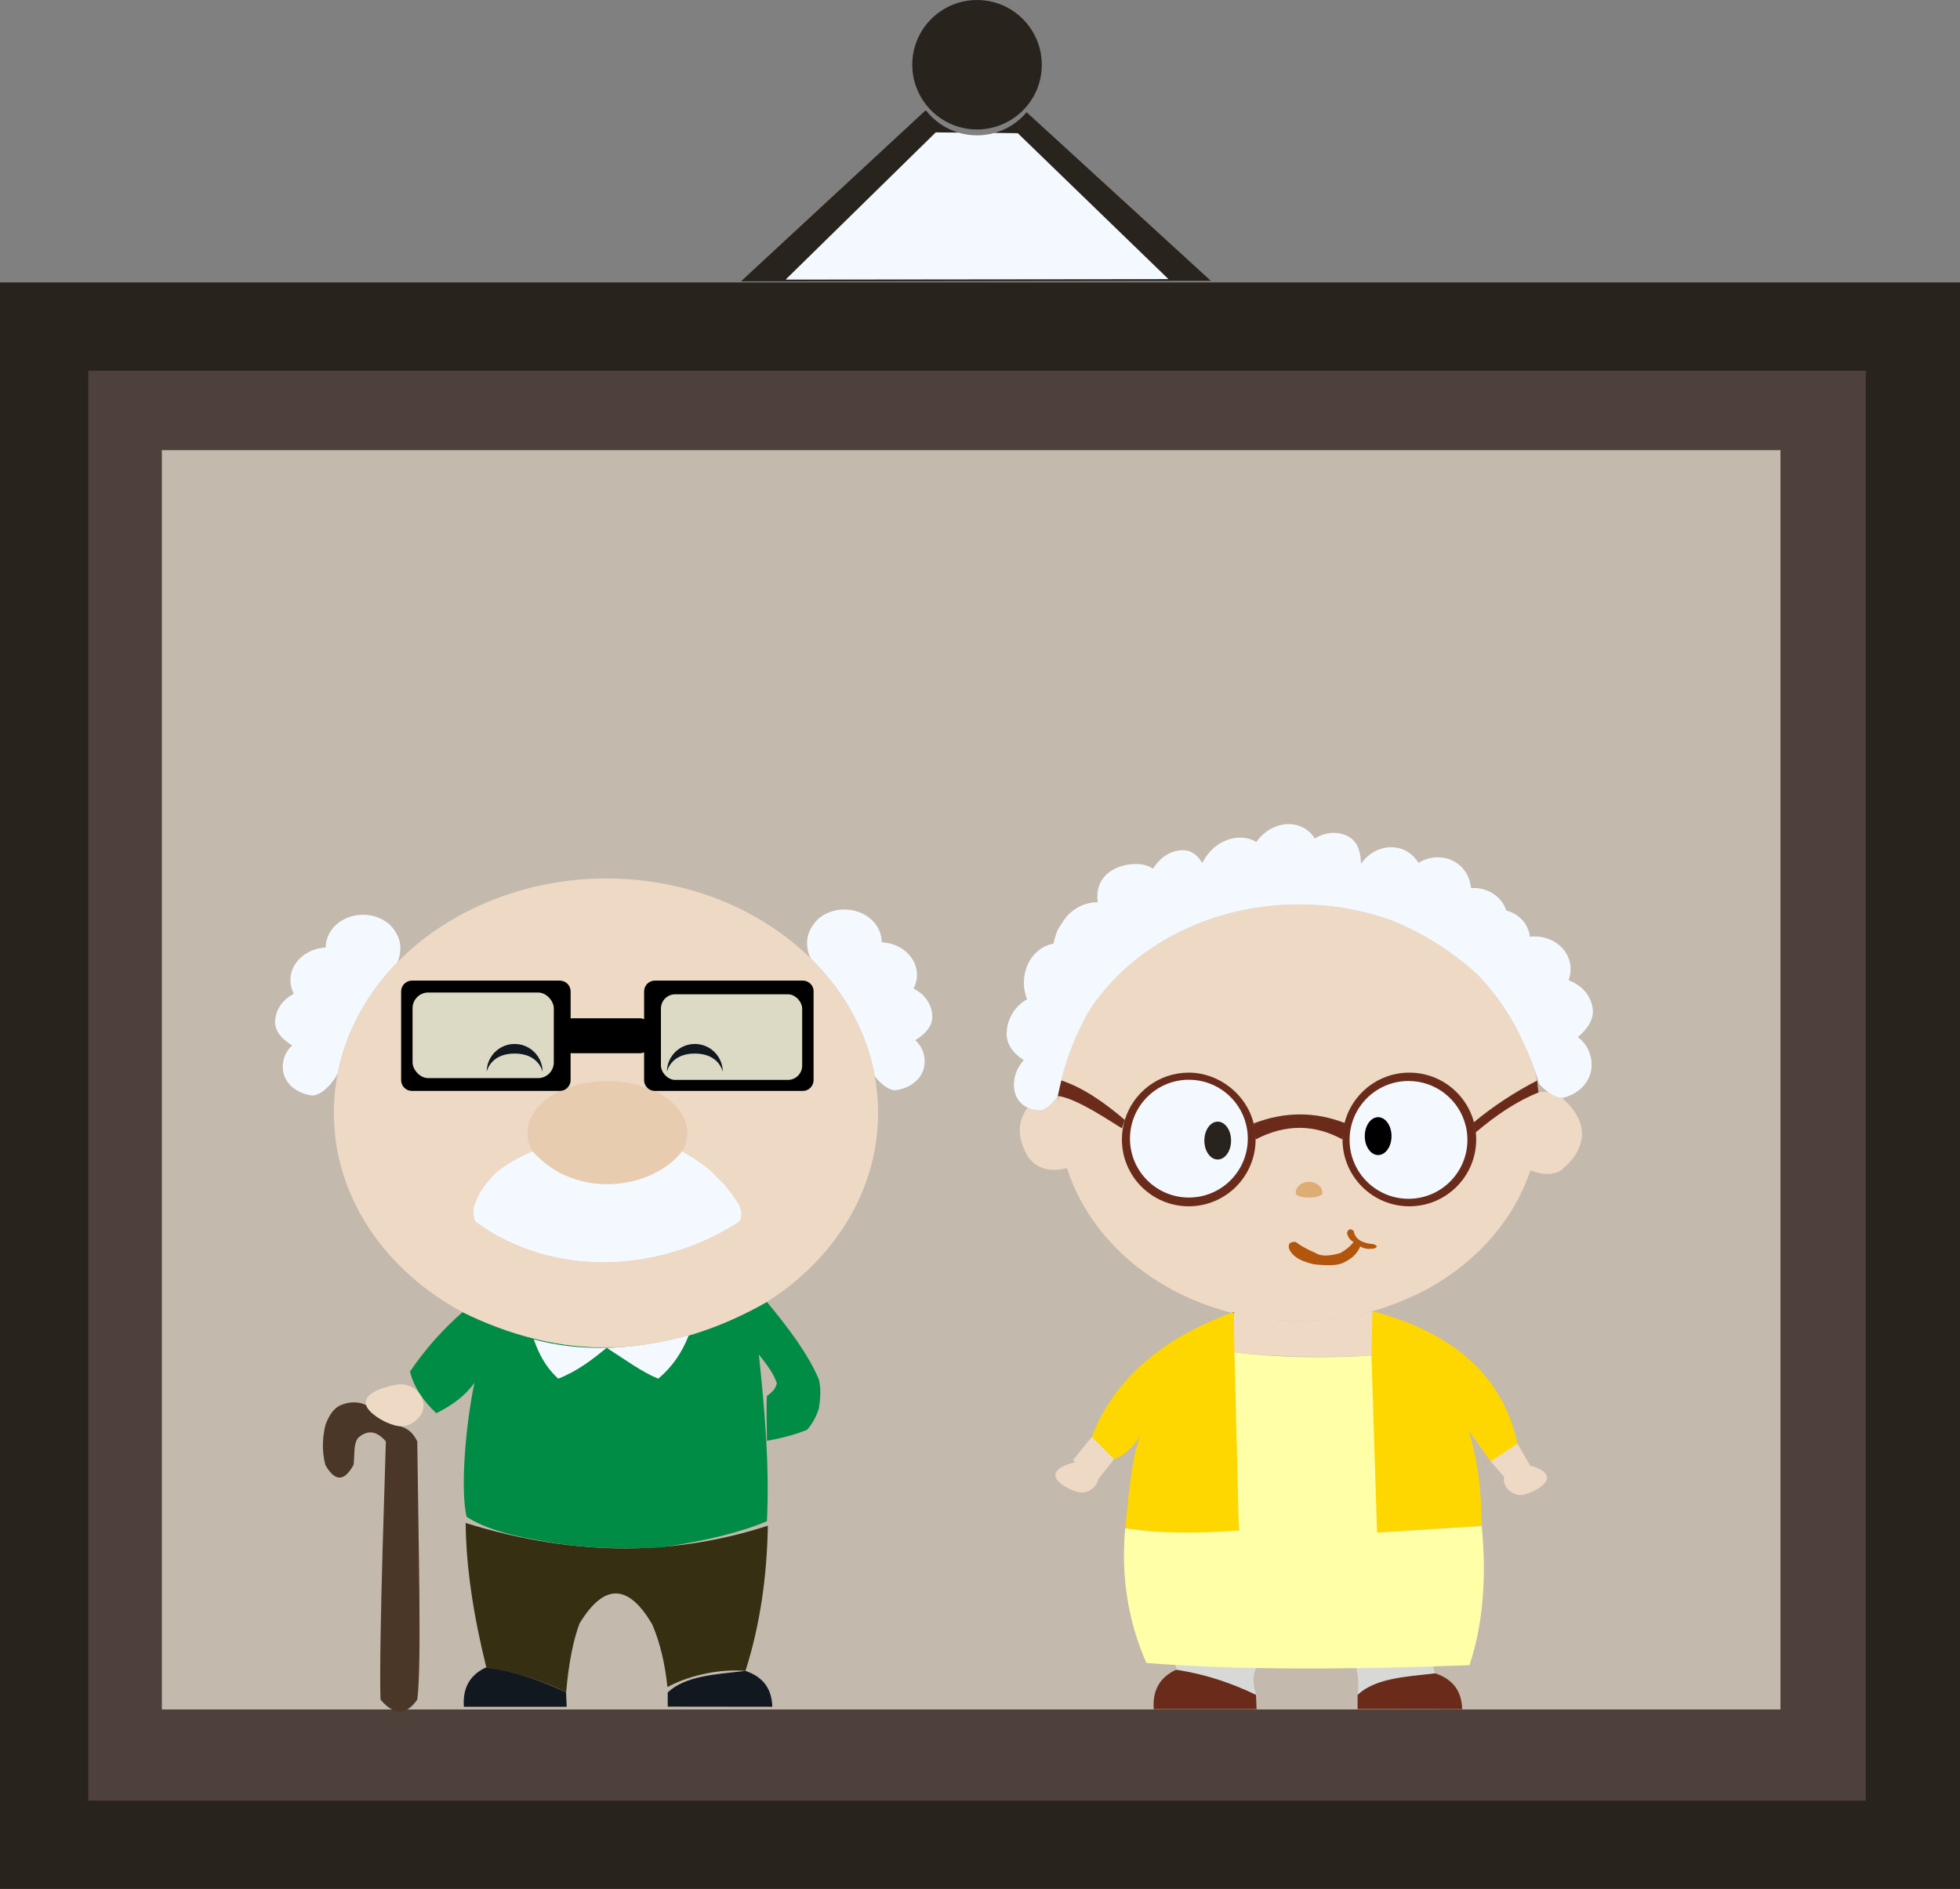 <?xml version="1.0" encoding="UTF-8"?>
<svg id="Layer_2" data-name="Layer 2" xmlns="http://www.w3.org/2000/svg" viewBox="0 0 879.63 847.93">
  <rect x="0" y="0" width="879.63" height="847.93" fill="#808080" stroke="none"/>
  <defs>
    <style>
      .cls-1, .cls-2 {
        fill: none;
      }

      .cls-1, .cls-3, .cls-4, .cls-5, .cls-6, .cls-7, .cls-8, .cls-9, .cls-10, .cls-11, .cls-12, .cls-13, .cls-14, .cls-15, .cls-16, .cls-17, .cls-18, .cls-19 {
        stroke-width: 0px;
      }

      .cls-20 {
        fill: #dcd9c4;
      }

      .cls-20, .cls-2 {
        stroke: #000;
        stroke-miterlimit: 10;
      }

      .cls-4 {
        fill: #4a3728;
      }

      .cls-5 {
        fill: #4e403b;
      }

      .cls-6 {
        fill: #28231d;
      }

      .cls-7 {
        fill: #372f12;
      }

      .cls-8 {
        fill: #111820;
      }

      .cls-9 {
        fill: #c3b9ad;
      }

      .cls-10 {
        fill: #dead75;
      }

      .cls-11 {
        fill: #d8d9d7;
      }

      .cls-12 {
        fill: #b2560d;
      }

      .cls-13 {
        fill: #ffffa7;
      }

      .cls-14 {
        fill: #eed9c4;
      }

      .cls-15 {
        fill: gold;
      }

      .cls-16 {
        fill: #e8ccb0;
      }

      .cls-17 {
        fill: #f4f9ff;
      }

      .cls-18 {
        fill: #6a2b1a;
      }

      .cls-19 {
        fill: #008c45;
      }
    </style>
  </defs>
  <g id="mellemgrund">
    <g id="ramme">
      <g id="ramme-2" data-name="ramme">
        <g>
          <rect class="cls-6" y="126.79" width="879.63" height="721.13"/>
          <rect class="cls-5" x="39.62" y="166.42" width="797.74" height="641.89"/>
          <rect class="cls-9" x="72.64" y="202.08" width="726.42" height="565.29"/>
          <path class="cls-6" d="m467.55,29.06c0,7.13-2.56,13.66-6.82,18.7-3.72,4.44-8.74,7.71-14.48,9.3-2.46.69-5.07,1.06-7.77,1.06-2.91,0-5.71-.42-8.35-1.21-5.81-1.74-10.86-5.23-14.5-9.88-3.88-4.94-6.21-11.17-6.21-17.96,0-16.06,13-29.06,29.06-29.06s29.06,13,29.06,29.06Z"/>
          <path class="cls-6" d="m543.39,126.05l-210.85.24,82.71-76.63h.4c3.64,4.65,8.69,8.14,14.5,9.88l-10.17-.11-67.33,66.04,171.7-.19-67.6-65.48-10.49-.11c5.73-1.58,10.75-4.86,14.48-9.3l82.65,75.65Z"/>
          <path class="cls-17" d="m524.34,125.29l-171.7.19,67.33-66.04,10.17.11c2.64.79,5.44,1.21,8.35,1.21,2.69,0,5.31-.37,7.77-1.06l10.49.11,67.6,65.48Z"/>
        </g>
      </g>
      <g id="mand">
        <path id="bukser" class="cls-7" d="m208.99,683.67c.16,19.74,3.47,41.48,9.26,64.79,13.03,2.27,25.14,5.78,35.81,11.27,1.21-13.74,3.31-23.69,6.04-30.99,11.51-18.89,22.32-17.08,32.6.4,3.67,8.56,5.78,18.05,6.84,28.17,10.69-5.8,24.71-8.19,35.01-7.24,6.58-20.61,9.66-42.43,10.06-65.19-40.08,12.96-84.5,14.61-135.61-1.21Z"/>
        <path id="venstre_sko" data-name="venstre sko" class="cls-8" d="m208.18,766.16h46.15l-.28-6.44c-11.04-5.35-22.86-9.32-35.81-11.27-7.32,3.32-10.67,9.22-10.06,17.71Z"/>
        <path id="højre_sko" data-name="højre sko" class="cls-8" d="m299.67,759.72v6.38s46.94.06,46.94.06c-.24-7.44-3.5-13.22-12.07-16.1-13.97,1.59-26.93,2.25-34.87,9.66Z"/>
        <path class="cls-4" d="m173.17,647.05c.1.55-3.22,90.95-2.41,115.89,6.14,7.28,11.62,7.03,16.5,0,1.99-13.85.55-70.4,0-115.89-1.97-4.29-5.27-6.77-10.06-7.24-5.44-1.45-9.77-4.41-12.88-9.05-4.45-2.14-8.71-1.11-11.36,0-3.33,1.39-5.39,4.8-6.92,8.97-1.05,4.41-1.91,10.78,0,17.93,4.85,8.53,9.07,6.44,12.65-.14.53-4.7-.14-9.25,2.01-12.07,4.75-4.13,8.79-2.66,12.47,1.61Z"/>
        <path class="cls-14" d="m164.32,630.75c1.03,3.45,6.99,7.29,12.88,9.05,7.03,2.11,13.16-4.18,12.88-9.05-.34-5.81-5.77-10.52-12.88-9.05-6.96,1.44-14.31,4.26-12.88,9.05Z"/>
        <path class="cls-19" d="m367.53,632.12c-1.03,3.44-2.74,6.7-5.31,9.72-5.82,2.27-11.83,3.9-18.03,4.89,0-7.32-.4-14.16,0-20.09,2.41-1.72,4.02-3.33,4.43-5.75-1.61-4.83-4.73-8.53-8.05-12.88,2.56,24.41,4.83,49.5,3.62,74.85-12.43,5.27-27.65,8.74-44.29,11.29h0c-1.13.18-2.27.35-3.42.51-3.27.15-6.52.26-9.72.31-.18,0-.36,0-.54.01-14.42.23-28.08-.57-40.62-2.86-14.68-2.39-27.75-5.63-36.22-11.27-2.72-12.07-.71-39.3,3.53-60.14-3.91,5.68-9.88,10.08-17.1,13.69-5.92-5.62-10.15-11.77-11.79-18.74,6.93-10.2,14.83-19.02,23.57-26.64,10.58,5.2,21.24,9.18,31.98,11.86,4.26,1.07,8.54,1.92,12.82,2.57,8.3,1.26,16.66,1.72,25.07,1.36,4.21-.18,8.42-.57,12.65-1.18,6.27-.89,12.58-2.25,18.92-4.1,11.6-3.38,23.32-8.38,35.14-15.11,9.92,11.95,18.68,23.72,23.34,34.86.93,3.81.76,8.17,0,12.84Z"/>
        <path class="cls-17" d="m272.28,605.03c-6.15,4.97-12.6,10.22-21.74,13.84-5.75-5.23-8.76-11.27-10.96-17.6,10.57,2.81,21.47,4.02,32.7,3.75Z"/>
        <path class="cls-17" d="m309.12,599.36c-.02.06-.04.12-.07.18-.04.12-.09.23-.14.35-2.93,7.41-7.32,13.81-13.48,18.99-7.25-2.92-14.51-8.33-23.15-13.84,1.72-.04,3.46-.11,5.2-.23,1.61-.1,3.22-.23,4.84-.39,8.76-.86,17.69-2.57,26.8-5.06Z"/>
        <g>
          <path class="cls-17" d="m174.23,414.48c-2.98-2.39-6.95-3.85-11.31-3.85-4.75,0-9.04,1.73-12.09,4.51-2.88,2.63-4.65,6.2-4.65,10.13v.08c-8.83.41-15.85,6.8-15.85,14.62,0,2.2.56,4.28,1.55,6.15-5.03,2.52-8.41,7.26-8.41,12.7,0,4.58,3.67,8.03,7.65,10.47-2.6,2.35-4.23,5.76-4.23,9.55,0,7.11,5.84,11.88,12.88,12.88,3.6.51,9.24-4.66,11.81-9.96,3.7-18.71,13.13-35.74,26.69-49.69.91-1.66,1.44-4.15,1.4-6.79-.09-6.08-4.75-10.25-5.43-10.79Z"/>
          <path class="cls-17" d="m410.76,466.93c3.99-2.44,7.65-5.9,7.65-10.47,0-5.44-3.38-10.18-8.41-12.7.99-1.88,1.55-3.96,1.55-6.15,0-7.82-7.01-14.21-15.85-14.62v-.08c0-3.93-1.77-7.5-4.65-10.13-3.05-2.78-7.34-4.51-12.09-4.51-4.36,0-8.33,1.46-11.31,3.85-.68.55-5.34,4.71-5.43,10.79-.05,3.19.73,6.14,2,7.71.19.23.39.43.6.6.09.07.18.14.27.19.08.05.21.21.38.47,13.98,14.32,23.6,31.9,27.12,51.21,2.85,3.75,6.78,6.66,9.52,6.27,7.04-1.01,12.88-5.77,12.88-12.88,0-3.79-1.63-7.19-4.23-9.55Z"/>
        </g>
        <path class="cls-14" d="m392.6,483.09c-3.52-19.32-13.15-36.89-27.12-51.21-.21-.22-.43-.44-.65-.66-.21-.17-.41-.37-.6-.6-22.39-22.23-55.42-36.29-92.27-36.29s-71.3,14.67-93.7,37.73c-13.56,13.96-22.99,30.98-26.69,49.69-1.15,5.79-1.75,11.74-1.75,17.81,0,37.77,23.09,70.89,57.78,89.45,10.58,5.2,21.24,9.18,31.98,11.86,4.26,1.07,8.54,1.92,12.82,2.57,6.37.89,12.89,1.34,19.55,1.34,3.49,0,6.95-.12,10.36-.37,8.76-.86,17.69-2.57,26.8-5.06-.02.06-.04.12-.07.18,11.6-3.38,23.32-8.38,35.14-15.11,30.26-19.15,49.9-50.03,49.9-84.86,0-5.61-.51-11.11-1.49-16.47Zm-27.48,1.78c0,2.66-2.17,4.83-4.83,4.83h-66.4c-.12,0-.25,0-.37-.02,9.01,4.24,14.86,11.14,14.86,18.93,0,2.89-.8,5.65-2.27,8.2,6.49,3.77,12.17,7.57,15.46,11.44,4.19,3.68,7.21,8.09,10.15,12.55,1.12,2.75,1.61,5.23,0,7.61-35.34,22.87-83.15,25.6-118.32,0-1.26-2.92-1.34-5.81,0-8.52,1.53-4.8,4.97-9.27,9.26-13.58,4.78-3.81,10.29-6.93,16.36-9.51-1.47-2.55-2.27-5.31-2.27-8.2,0-7.79,5.86-14.69,14.86-18.93-.12.01-.25.02-.37.02h-66.4c-2.66,0-4.83-2.17-4.83-4.83v-39.84c0-2.66,2.17-4.83,4.83-4.83h66.4c2.66,0,4.83,2.17,4.83,4.83v12.14c.26-.04.53-.07.8-.07h30.18c.72,0,1.4.16,2.01.44v-12.52c0-2.66,2.17-4.83,4.83-4.83h66.4c2.66,0,4.83,2.17,4.83,4.83v39.84Z"/>
        <path class="cls-1" d="m252.41,603.45c-16.23-2.25-31.38-7.25-44.8-14.43,10.58,5.2,21.24,9.18,31.98,11.86,4.26,1.07,8.54,1.92,12.82,2.57Z"/>
        <path class="cls-1" d="m344.19,584.42c-10.59,6.7-22.48,11.97-35.28,15.46-6.07,1.66-12.34,2.92-18.78,3.75-2.58.33-5.18.6-7.81.78,8.76-.86,17.69-2.57,26.8-5.06-.02.06-.04.12-.07.18,11.6-3.38,23.32-8.38,35.14-15.11Z"/>
        <path class="cls-14" d="m365.12,445.04v39.84c0,2.66-2.17,4.83-4.83,4.83h-66.4c-.12,0-.25,0-.37-.02,9.01,4.24,14.86,11.14,14.86,18.93,0,2.89-.8,5.65-2.27,8.2,6.49,3.77,12.17,7.57,15.46,11.44,4.19,3.68,7.21,8.09,10.15,12.55,1.12,2.75,1.61,5.23,0,7.61-35.34,22.87-83.15,25.6-118.32,0-1.26-2.92-1.34-5.81,0-8.52,1.53-4.8,4.97-9.27,9.26-13.58,4.78-3.81,10.29-6.93,16.36-9.51-1.47-2.55-2.27-5.31-2.27-8.2,0-7.79,5.86-14.69,14.86-18.93-.12.01-.25.02-.37.02h-66.4c-2.66,0-4.83-2.17-4.83-4.83v-39.84c0-2.66,2.17-4.83,4.83-4.83h66.4c2.66,0,4.83,2.17,4.83,4.83v12.14c.26-.04.53-.07.8-.07h30.18c.72,0,1.4.16,2.01.44v-12.52c0-2.66,2.17-4.83,4.83-4.83h66.4c2.66,0,4.83,2.17,4.83,4.83Z"/>
        <path class="cls-16" d="m308.38,508.62c0,2.89-.8,5.65-2.27,8.2-5.09,8.85-18.18,15.14-33.54,15.14s-28.45-6.29-33.54-15.14c-1.47-2.55-2.27-5.31-2.27-8.2,0-7.79,5.86-14.69,14.86-18.93.91-.43,1.85-.83,2.82-1.2,5.32-2.04,11.52-3.21,18.13-3.21s12.82,1.17,18.13,3.21c.97.37,1.91.77,2.82,1.2,9.01,4.24,14.86,11.14,14.86,18.93Z"/>
        <g>
          <path class="cls-3" d="m365.12,445.04v39.84c0,2.66-2.17,4.83-4.83,4.83h-66.4c-.12,0-.25,0-.37-.02-1.08-.08-2.06-.52-2.82-1.2-1-.89-1.63-2.18-1.63-3.61v-12.52c-.61.29-1.3.44-2.01.44h-30.18c-.27,0-.54-.02-.8-.07v12.14c0,1.43-.63,2.72-1.63,3.61-.76.68-1.74,1.12-2.82,1.2-.12.01-.25.02-.37.02h-66.4c-2.66,0-4.83-2.17-4.83-4.83v-39.84c0-2.66,2.17-4.83,4.83-4.83h66.4c2.66,0,4.83,2.17,4.83,4.83v12.14c.26-.04.53-.07.8-.07h30.18c.72,0,1.4.16,2.01.44v-12.52c0-2.66,2.17-4.83,4.83-4.83h66.4c2.66,0,4.83,2.17,4.83,4.83Z"/>
          <rect class="cls-20" x="184.65" y="445.03" width="64.39" height="39.44" rx="7.57" ry="7.57"/>
          <rect class="cls-20" x="296.12" y="445.83" width="64.39" height="39.44" rx="6.9" ry="6.9"/>
        </g>
        <path class="cls-17" d="m331.72,548.42c-35.34,22.87-83.15,25.6-118.32,0-1.26-2.92-1.34-5.81,0-8.52,1.53-4.8,4.97-9.27,9.26-13.58,4.78-3.81,10.29-6.93,16.36-9.51,19.99,22.58,54.44,16.6,67.08,0,6.49,3.77,12.17,7.57,15.46,11.44,4.19,3.68,7.21,8.09,10.15,12.55,1.12,2.75,1.61,5.23,0,7.61Z"/>
        <g>
          <path class="cls-8" d="m218.41,481.17s1.55-8.24,12.54-8.24c10.99,0,12.55,8.24,12.55,8.24,0-6.93-5.62-12.54-12.54-12.54-6.93,0-12.54,5.62-12.54,12.54Z"/>
          <path class="cls-8" d="m299.29,481.17s1.55-8.24,12.54-8.24c10.99,0,12.55,8.24,12.55,8.24,0-6.93-5.62-12.54-12.54-12.54-6.93,0-12.54,5.62-12.54,12.54Z"/>
        </g>
      </g>
      <g id="dame">
        <g id="Layer_85" data-name="Layer 85">
          <path class="cls-11" d="m527.85,749.54c.04-1.04-.23-1.99-.7-2.87l37.14,1.45c-2.46,3.28-1.96,7.8-.62,12.68l-35.81-11.27Z"/>
          <path class="cls-11" d="m609.28,760.81c.56-4.75.35-8.98-.79-12.59l35.01-1.72c-.27,1.78-.18,3.39.64,4.65l-34.87,9.66Z"/>
        </g>
        <path id="venstre_sko-2" data-name="venstre sko" class="cls-18" d="m517.79,767.25h46.15l-.28-6.44c-11.04-5.35-22.86-9.32-35.81-11.27-7.32,3.32-10.67,9.22-10.06,17.71Z"/>
        <path id="højre_sko-2" data-name="højre sko" class="cls-18" d="m609.28,760.81v6.38s46.94.06,46.94.06c-.24-7.44-3.5-13.22-12.07-16.1-13.97,1.59-26.93,2.25-34.87,9.66Z"/>
        <g id="hoved">
          <path class="cls-14" d="m700.33,525.55c-4.38,2.3-8.92,1.59-13.51-.21-7.71,23.27-25.58,42.82-49.19,54.83-5.33,2.61-10.64,4.82-15.92,6.64,0,0-.02,0-.02.01-1.9.63-3.81,1.22-5.76,1.75,0-.02.02-.05.03-.07-2.88.8-5.73,1.5-8.57,2.1-.01,0-.02.01-.03.01-7.82,1.56-15.99,2.39-24.36,2.39-49.7,0-91.57-29.07-104.14-68.64-7.2,1.83-13.16.63-17.36-4.86-4.7-7.93-5.44-15.42-.3-22.26,1.67.79,3.57,1.2,5.56,1.21,2.23.01,5.44-2.89,7.99-6.5l.38,2.98c.21-3.75.67-7.44,1.39-11.05,2.62-10.18,6.68-20.19,11.89-29.53,6.67-10.46,15.58-19.68,26.17-27.2,8.55-6.07,18.2-11.03,28.65-14.61,3.96-1.36,8.03-2.52,12.21-3.46h.01c1.38-.33,2.78-.62,4.2-.88,7.51-1.44,15.33-2.2,23.35-2.2,9.61,0,18.94,1.09,27.81,3.13,2.47.57,4.9,1.21,7.29,1.93,2,.59,3.96,1.23,5.9,1.92,12.26,4.83,23.73,11.66,33.94,20.08,1.78,1.47,3.52,2.99,5.22,4.55t0,.01c1.37,1.41,2.71,2.87,4,4.37,6.72,7.79,12.35,16.64,16.61,26.36.02.04.04.08.06.13,1.78,3.67,3.38,7.48,4.77,11.44.85,3.41,1.47,6.89,1.87,10.43,1.44-.24,2.88-.29,4.32-.1,2.19,1.62,4.42,2.62,6.21,2.56,12.17,10.68,12.02,22.43-.68,32.74Z"/>
        </g>
        <g id="hår">
          <path class="cls-17" d="m714.17,475.92c1.12,8.32-4.61,14.7-12.24,16.77-.29.08-.6.12-.92.12-1.79.06-4.02-.94-6.21-2.56-1.42-1.03-2.82-2.32-4.08-3.74-.64-2.24-1.34-4.44-2.11-6.59-1.39-3.96-2.99-7.77-4.77-11.44-.02-.05-.04-.09-.06-.13-4.26-9.72-9.89-18.57-16.61-26.36-1.29-1.5-2.63-2.96-4-4.37t0-.01c-1.7-1.56-3.44-3.08-5.22-4.55-10.21-8.42-21.68-15.25-33.94-20.08-1.94-.69-3.9-1.33-5.9-1.92-2.39-.72-4.82-1.36-7.29-1.93-8.87-2.04-18.2-3.13-27.81-3.13-8.02,0-15.84.76-23.35,2.2-1.42.26-2.82.55-4.2.88h-.01c-4.18.94-8.25,2.1-12.21,3.46-10.45,3.58-20.1,8.54-28.65,14.61-10.59,7.52-19.5,16.74-26.17,27.2-5.21,9.34-9.27,19.35-11.89,29.53-.69,2.68-1.28,5.37-1.77,8.07-2.55,3.61-5.76,6.51-7.99,6.5-1.99-.01-3.89-.42-5.56-1.21-3.68-1.73-6.24-5.3-6.16-10.51.06-4.13,1.78-8.04,4.42-10.84-3.96-2.52-7.73-6.39-7.69-11.86.06-6.65,3.79-12.51,9.17-15.46-.97-2.41-1.5-5.09-1.43-7.91.21-8.92,6-15.84,13.32-17.07.28-1.97,1.58-5.63,1.58-5.63,0,0,3.16-5.65,5.43-7.76,3.56-3.32,8.05-5.27,12.69-5.17h.09c-1.62-13.03,9.71-17.61,18.4-17.14,2.39.14,4.57.87,6.47,2.05,3.24-5.31,8.58-8.63,14.14-8.25,3.5.24,6.09,2.67,7.99,5.71.38-.81.82-1.61,1.33-2.39,2.75-4.26,6.79-7.16,11.06-8.37,4-1.14,8.22-.81,11.75,1.28l.07.04c5.23-7.52,14.71-10.21,21.62-6.12,1.94,1.15,3.48,2.72,4.62,4.56,4.85-3.02,10.74-3.46,15.49-.65,3.97,2.37,5.14,7.3,5.25,12.02,1.15-1.72,2.64-3.26,4.4-4.49,3.76-2.64,8.1-3.48,12.04-2.67,3.76.78,7.13,3.05,9.26,6.65l.05.08c7.61-4.62,17.13-2.69,21.51,4.66,1.23,2.07,1.9,4.35,2.08,6.68,5.86-.45,11.56,2.17,14.67,7.36.51.85.87,1.73,1.09,2.64,1.78.48,3.42,1.23,4.86,2.21,3.17,2.19,5.35,5.51,5.8,9.51v.07c9.04-.97,17.09,4.55,18.18,12.79.3,2.35,0,4.66-.78,6.82,5.68,1.97,9.99,6.64,10.82,12.65.72,5.1-2.74,9.51-6.68,12.83,3.17,2.31,5.48,5.99,6.06,10.36Z"/>
        </g>
        <path class="cls-10" d="m593.5,535.5c0,2.76-12,2.76-12,0s2.69-5,6-5,6,2.24,6,5Z"/>
        <path class="cls-12" d="m616.5,560.5c-2.39.3-4.44.06-6-1-.39.86-.82,1.64-1.31,2.35-1.39,2.01-3.23,3.46-5.69,4.65-2.65,1.69-7.73,1.75-14,1-4.72-1.12-8.72-2.8-10.58-6.13-.15-.28-.29-.57-.42-.87-.35-1.79-.04-3.21,3-3,1.77,1.37,3.92,2.63,6.36,3.8.85.41,1.73.81,2.64,1.2,2.66,1.74,6.64,1.21,11,0,.53-.3,1.06-.61,1.56-.95,1.72-1.13,3.25-2.46,4.44-4.05-1.76-.81-2.55-2.29-3-4,.49-1.63,1.37-2.26,3-1,.65,3.91,3.99,5.63,9,6,2,.81,1.59,1.45,0,2Z"/>
        <g id="briller">
          <path class="cls-18" d="m563.5,511.5c0,16.57-13.43,30-30,30s-30-13.43-30-30c0-3.05.46-5.99,1.3-8.77,3.75-12.29,15.18-21.23,28.7-21.23s25.91,9.71,29.13,22.81c.57,2.3.87,4.71.87,7.19Z"/>
          <circle class="cls-18" cx="632.5" cy="511.5" r="30"/>
          <path class="cls-18" d="m602.5,511.5c-12.68-6.93-25.67-6.98-39,0l-.87-7.19c13.75-5.32,27.38-5.43,40.88-.19l-1.01,7.39Z"/>
          <path class="cls-17" d="m560,511.13c0,14.6-11.84,26.44-26.44,26.44s-26.44-11.84-26.44-26.44,11.84-26.44,26.44-26.44c12.42,0,22.84,8.56,25.68,20.1.5,2.03.76,4.15.76,6.34Z"/>
          <path class="cls-17" d="m658.56,511.69c0,14.6-11.84,26.44-26.44,26.44s-26.44-11.84-26.44-26.44,11.84-26.44,26.44-26.44c12.42,0,22.84,8.56,25.68,20.1.5,2.03.76,4.15.76,6.34Z"/>
          <path class="cls-18" d="m476.33,485.01c9.4,3.11,18.91,9.51,28.47,17.72l-1.3,3.77c-10.68-6.78-21.29-13.46-28.75-14.55l1.58-6.94Z"/>
          <path class="cls-18" d="m662.3,508.31c9.4-7.95,18.79-14.21,28.16-17.89l-.62-5.36c-10.11,5.21-19.61,11.44-28.45,18.77l.9,4.47Z"/>
        </g>
        <g id="_øjne" data-name="øjne">
          <ellipse class="cls-6" cx="546.5" cy="512" rx="6" ry="8.5"/>
          <ellipse class="cls-3" cx="618.5" cy="510" rx="6" ry="8.5"/>
        </g>
        <g id="bluse">
          <path class="cls-15" d="m615.93,588.57c-1.3,27.58-.1,62.17,2.07,99.43l47-3c-.12-15.44-1.75-29.99-6-43l10,14c5.84-.7,9.68-3.53,12-8-6.61-31.06-29.74-50.08-65.07-59.43Z"/>
          <line class="cls-2" x1="553.69" y1="588.99" x2="556" y2="687"/>
          <path class="cls-15" d="m556,687c.62-33.13,0-65.86-2.31-98.01-29.94,10.73-53.41,28.84-63.69,56.01.9,4.2,4.7,7.37,10,10,4.88-1.7,8.76-5.63,12-11-3.71,8.35-5.36,25.16-7,42,16.28,2.44,33.25,2.89,51,1"/>
        </g>
        <g id="kjole">
          <path class="cls-13" d="m618,688l47-3c2.11,22.25.86,43.29-5.5,62.5-53.35,1.98-103.05,2.28-145-1-8.49-19.3-11.46-39.5-9.5-60.5,15.12,2.48,32.46,2.42,51,1l-2-79.93c19.44,2.39,40.01,2.74,61.5,1.43l2.5,79.5Z"/>
        </g>
        <g id="hals">
          <path class="cls-14" d="m554,607.07c19.55,2.07,40.11,2.46,61.5,1.43l.43-19.93c-21.49,5.53-42.29,6.12-62.24.42l.3,18.08Z"/>
        </g>
        <g id="arme">
          <path class="cls-14" d="m500,655l-7.09,8.98c-.61,3.37-4.69,7.02-9.41,5.71-4.41-1.24-8.9-4.02-9.72-6.58-1.08-3.39,3.82-5.55,8.78-6.74l-1.06-.87,8.5-10.5,10,10Z"/>
          <path class="cls-14" d="m694.11,664.26c-.82,2.55-5.32,5.33-9.73,6.57-5.27,1.48-9.76-3.29-9.48-6.91.02-.32.07-.63.15-.94l-6.05-6.98,12-8,5.5,9.5-.38.21c4.67,1.24,9.01,3.34,7.99,6.55Z"/>
        </g>
      </g>
    </g>
  </g>
</svg>